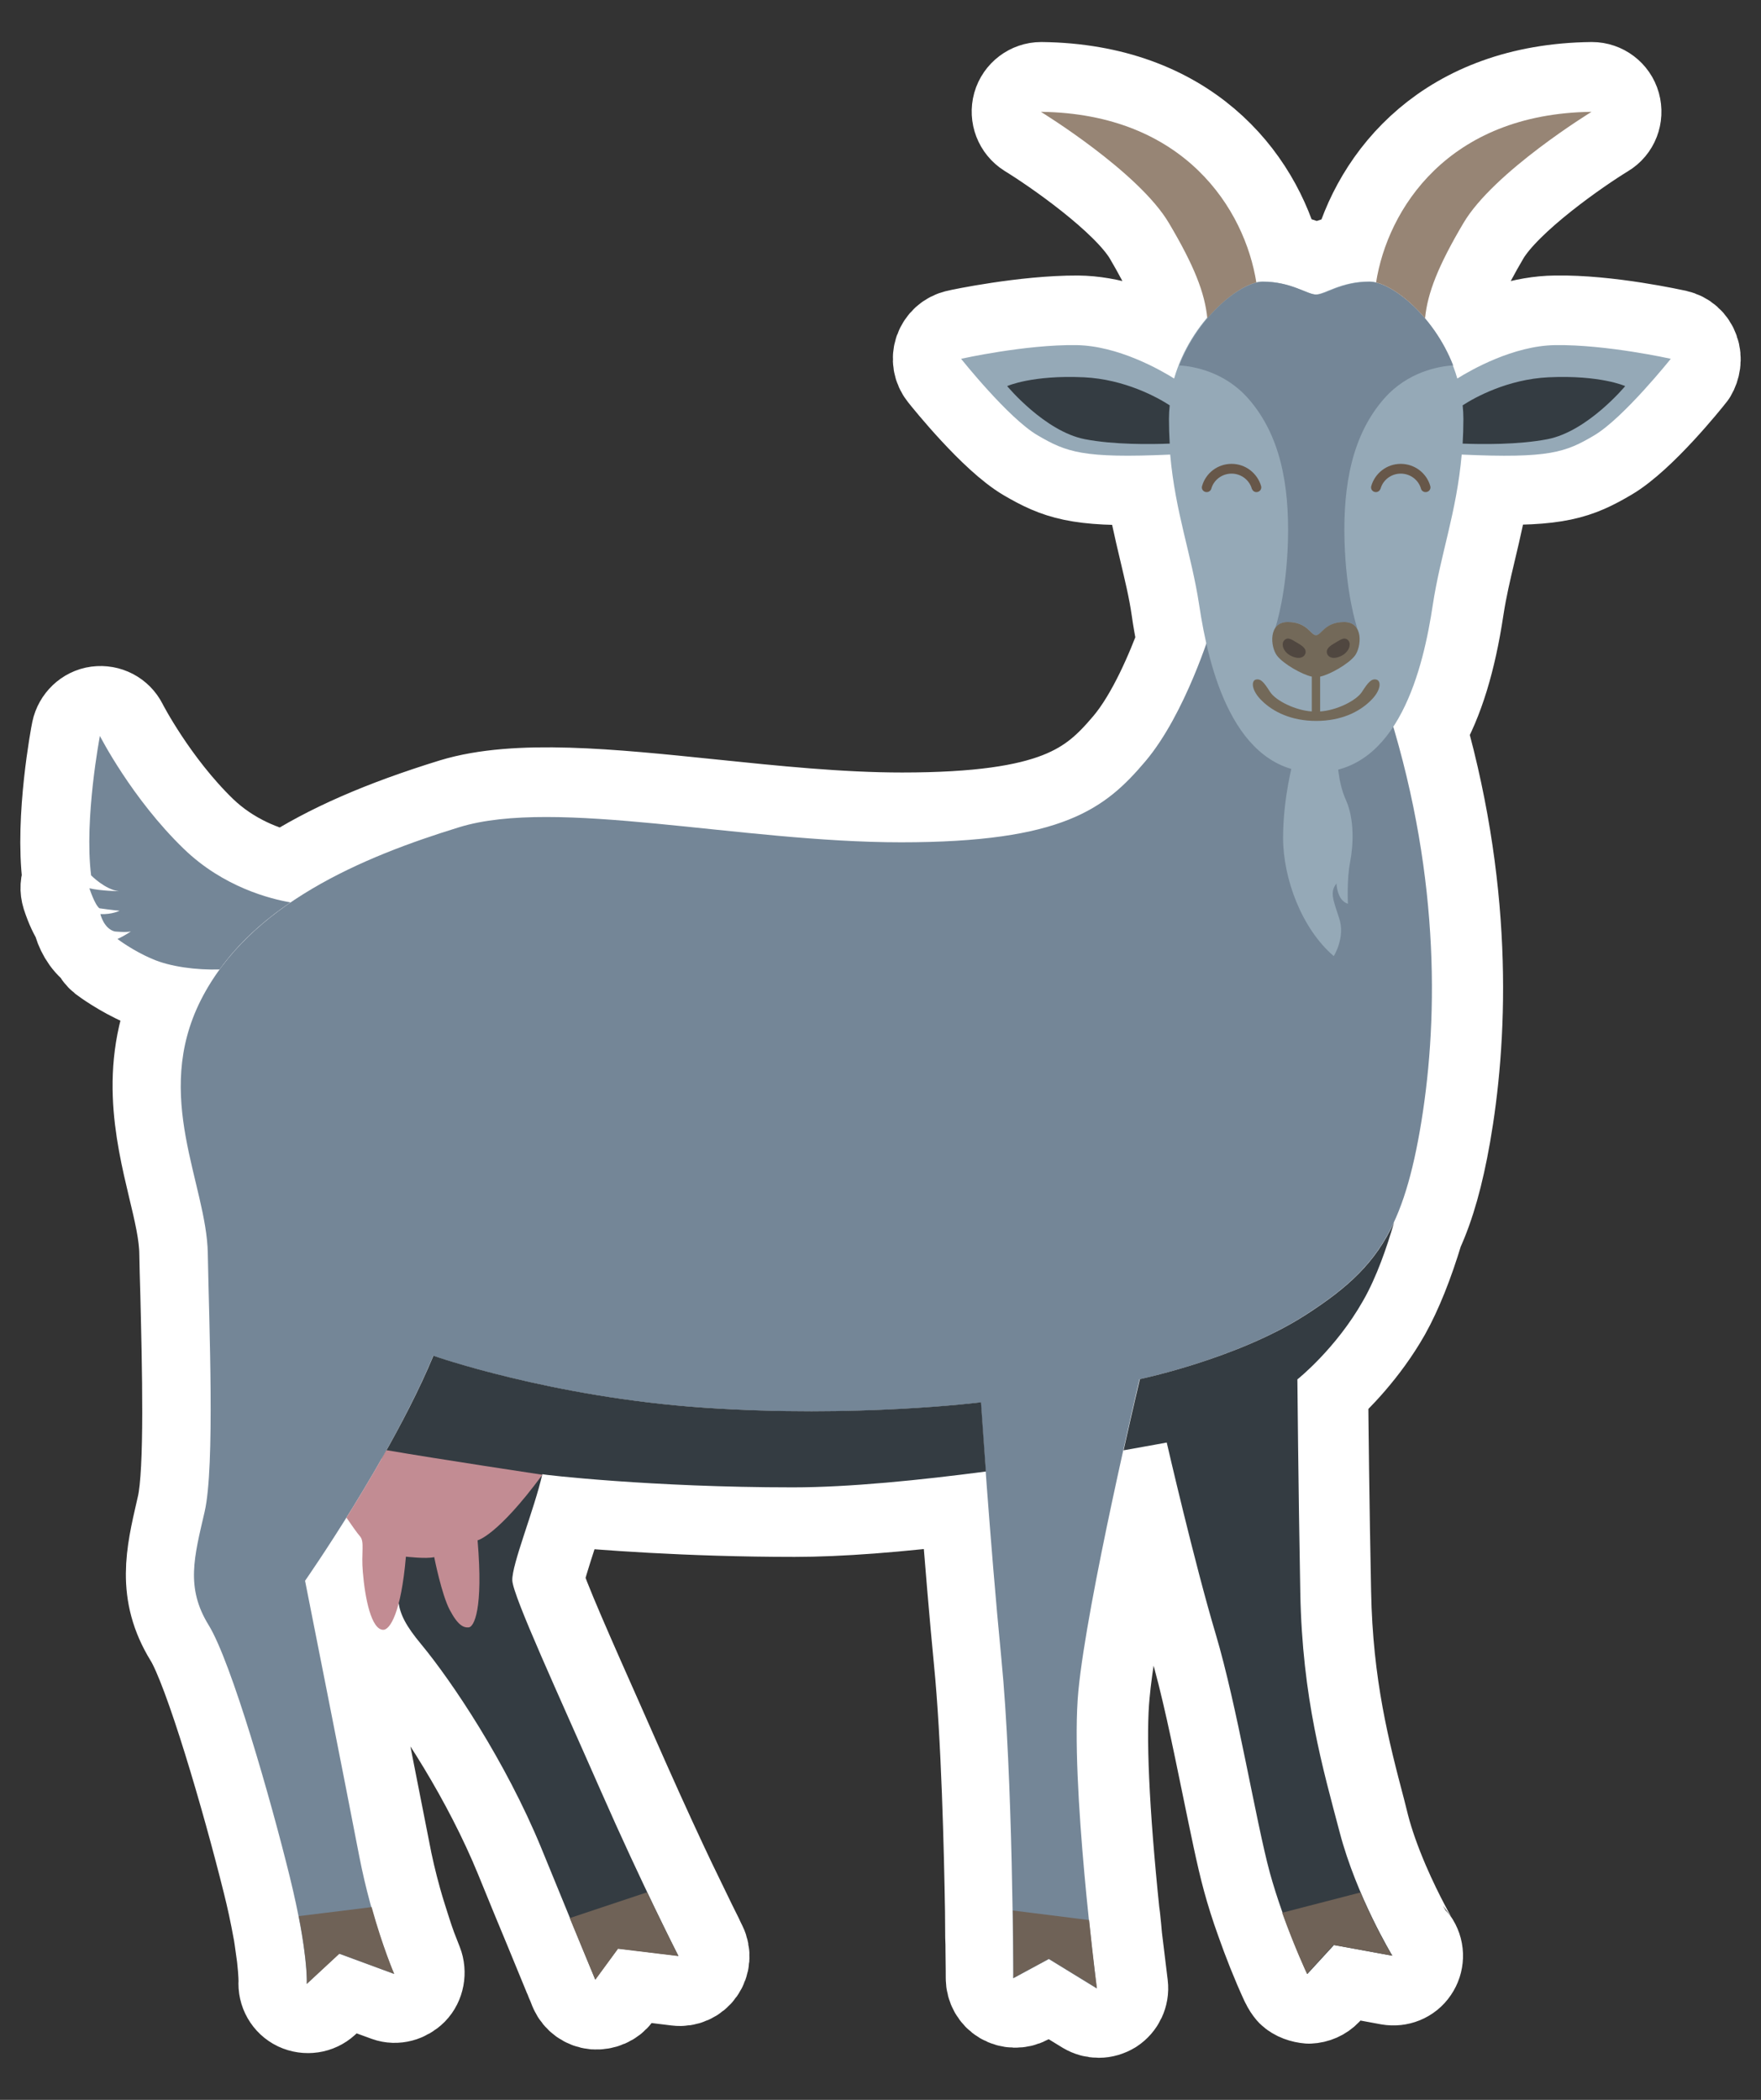<svg width="26" height="31" viewBox="0 0 26 31" fill="none" xmlns="http://www.w3.org/2000/svg">
<rect x="0" y="0" width="26" height="31" fill="#333333" stroke="none"/>
<path d="M24.98 5.189C24.944 5.081 24.854 5.002 24.742 4.977C24.703 4.97 23.742 4.754 22.965 4.768C22.5 4.772 22.036 4.945 21.694 5.117C21.612 4.934 21.504 4.761 21.385 4.603C21.439 4.304 21.594 3.962 21.889 3.459C22.223 2.897 23.288 2.163 23.673 1.929C23.799 1.854 23.857 1.703 23.817 1.559C23.778 1.418 23.648 1.321 23.504 1.321H23.501C21.403 1.346 20.36 2.635 20.057 3.836C19.813 3.862 19.629 3.937 19.503 3.988C19.478 3.998 19.456 4.006 19.438 4.013C19.42 4.006 19.399 3.998 19.377 3.988C19.248 3.934 19.068 3.862 18.819 3.836C18.517 2.635 17.474 1.346 15.376 1.321H15.372C15.229 1.321 15.099 1.418 15.059 1.559C15.02 1.699 15.077 1.85 15.203 1.929C15.585 2.163 16.653 2.897 16.988 3.459C17.283 3.962 17.438 4.308 17.492 4.603C17.369 4.761 17.265 4.937 17.182 5.117C16.84 4.945 16.376 4.772 15.912 4.768C15.135 4.765 14.178 4.966 14.138 4.977C14.027 5.002 13.94 5.081 13.901 5.189C13.865 5.297 13.883 5.412 13.955 5.502C14.03 5.596 14.703 6.431 15.175 6.708C15.632 6.974 15.919 7.078 17.006 7.046C17.06 7.438 17.143 7.78 17.222 8.115C17.29 8.406 17.359 8.683 17.402 8.982C17.423 9.133 17.452 9.295 17.488 9.471C17.33 9.899 17.042 10.594 16.675 11.026C16.142 11.655 15.588 12.105 13.318 12.105C12.397 12.105 11.425 12.004 10.486 11.907C9.018 11.756 7.629 11.612 6.697 11.896C5.657 12.217 4.869 12.562 4.232 12.976C3.905 12.9 3.39 12.72 2.951 12.296C2.235 11.601 1.782 10.723 1.778 10.713C1.714 10.587 1.581 10.518 1.44 10.536C1.304 10.554 1.192 10.662 1.163 10.799C1.152 10.849 0.919 12.083 1.03 12.958C1.03 12.961 1.03 12.965 1.034 12.972C0.998 13.048 0.994 13.13 1.019 13.21C1.073 13.375 1.127 13.483 1.174 13.552C1.174 13.555 1.178 13.562 1.178 13.566C1.21 13.706 1.293 13.875 1.44 13.98C1.462 14.034 1.498 14.084 1.548 14.124C1.559 14.131 1.818 14.325 2.138 14.462C2.293 14.527 2.487 14.573 2.696 14.602C2.696 14.606 2.692 14.606 2.692 14.609C2.153 15.682 2.394 16.7 2.588 17.517C2.674 17.873 2.754 18.211 2.757 18.499C2.761 18.668 2.764 18.87 2.772 19.089C2.797 20.136 2.84 21.719 2.721 22.238L2.703 22.317C2.556 22.957 2.426 23.508 2.822 24.152C3.121 24.634 3.682 26.559 3.984 27.775C4.042 28.005 4.092 28.236 4.139 28.495C4.146 28.527 4.15 28.559 4.157 28.603L4.196 28.883C4.225 29.139 4.222 29.258 4.222 29.258C4.211 29.391 4.283 29.52 4.405 29.578C4.527 29.635 4.671 29.614 4.769 29.524L5.103 29.214L5.726 29.441C5.844 29.484 5.978 29.445 6.068 29.355C6.157 29.265 6.183 29.117 6.136 28.998L6.042 28.757C6.039 28.75 6.035 28.743 6.035 28.736C6.014 28.678 5.992 28.613 5.97 28.545C5.927 28.408 5.873 28.247 5.823 28.067C5.747 27.793 5.693 27.559 5.65 27.329C5.477 26.444 4.995 24.008 4.877 23.407C4.92 23.346 4.977 23.256 5.049 23.151C5.049 23.18 5.053 23.209 5.056 23.241C5.121 24.015 5.326 24.393 5.686 24.393C5.758 24.393 5.819 24.375 5.873 24.346C5.909 24.393 5.949 24.443 5.992 24.494C6.485 25.084 7.233 26.246 7.708 27.408C7.874 27.818 8.021 28.171 8.136 28.448L8.432 29.168C8.435 29.178 8.453 29.218 8.457 29.229C8.464 29.243 8.467 29.258 8.475 29.268C8.5 29.337 8.514 29.366 8.514 29.366C8.561 29.47 8.662 29.545 8.781 29.556C8.896 29.563 9.011 29.517 9.079 29.423L9.299 29.121L10 29.207C10.119 29.222 10.238 29.168 10.306 29.07C10.374 28.973 10.385 28.844 10.331 28.736C10.328 28.732 10.324 28.725 10.32 28.714C10.317 28.711 10.317 28.703 10.313 28.7L10.299 28.671L10.274 28.617C10.227 28.523 10.155 28.38 10.062 28.185L9.874 27.797C9.723 27.48 9.482 26.962 9.191 26.307C9.065 26.019 8.935 25.731 8.813 25.451C8.428 24.584 7.949 23.508 7.921 23.328C7.924 23.234 8.039 22.878 8.115 22.644C8.172 22.471 8.23 22.291 8.28 22.126C8.835 22.18 10.155 22.284 11.731 22.284C12.386 22.284 13.242 22.22 14.282 22.09C14.354 23.044 14.422 23.839 14.487 24.512C14.599 25.641 14.638 27.314 14.653 28.207L14.656 28.606C14.66 28.671 14.66 28.729 14.66 28.786C14.664 29.049 14.664 29.204 14.664 29.204C14.664 29.319 14.725 29.427 14.822 29.484C14.919 29.542 15.045 29.545 15.146 29.491L15.505 29.297L16.052 29.632C16.106 29.664 16.164 29.679 16.222 29.679C16.283 29.679 16.344 29.661 16.398 29.628C16.502 29.56 16.56 29.438 16.545 29.315L16.463 28.642L16.459 28.61C16.452 28.516 16.441 28.419 16.43 28.311C16.43 28.297 16.427 28.282 16.423 28.268C16.265 26.739 16.214 25.609 16.276 24.997C16.351 24.163 16.697 22.543 16.887 21.698C16.927 21.691 16.966 21.683 16.999 21.676C17.128 22.23 17.416 23.418 17.654 24.22C17.834 24.817 17.999 25.631 18.147 26.35C18.258 26.886 18.359 27.394 18.452 27.732C18.503 27.919 18.564 28.117 18.647 28.347C18.751 28.642 18.873 28.952 19.007 29.243C19.007 29.243 19.014 29.254 19.017 29.261C19.035 29.301 19.061 29.34 19.089 29.373C19.151 29.434 19.244 29.463 19.327 29.47C19.417 29.466 19.5 29.43 19.561 29.366L19.831 29.07L20.514 29.196C20.64 29.218 20.77 29.168 20.842 29.06C20.914 28.955 20.921 28.815 20.852 28.703C20.849 28.7 20.626 28.322 20.406 27.811C20.277 27.509 20.176 27.225 20.111 26.973L20.054 26.746C19.827 25.883 19.568 24.9 19.543 23.5C19.517 22.23 19.503 20.939 19.5 20.507C19.701 20.323 20.111 19.917 20.428 19.359C20.601 19.049 20.762 18.646 20.91 18.157C21.079 17.787 21.205 17.337 21.309 16.747C21.543 15.408 21.666 13.292 20.953 10.77C21.209 10.328 21.389 9.741 21.504 8.978C21.55 8.676 21.615 8.403 21.684 8.111C21.763 7.776 21.846 7.435 21.899 7.042C22.986 7.075 23.274 6.97 23.731 6.701C24.202 6.424 24.875 5.589 24.947 5.495C24.997 5.412 25.019 5.294 24.98 5.189Z" fill="white" stroke="white" stroke-width="1.401" stroke-miterlimit="10" stroke-linecap="round" stroke-linejoin="round"/>
<path d="M17.882 9.287C17.882 9.287 17.504 10.539 16.91 11.24C16.316 11.942 15.687 12.435 13.305 12.435C10.923 12.435 8.21 11.773 6.781 12.212C5.353 12.651 3.68 13.349 2.964 14.767C2.251 16.184 3.05 17.48 3.068 18.502C3.086 19.523 3.176 21.65 3.021 22.319C2.866 22.988 2.74 23.438 3.079 23.989C3.417 24.536 4 26.576 4.277 27.702C4.554 28.828 4.529 29.289 4.529 29.289L5.007 28.843L5.817 29.141C5.817 29.141 5.497 28.404 5.302 27.393C5.108 26.382 4.504 23.337 4.504 23.337C4.504 23.337 5.774 21.52 6.396 20.016C6.396 20.016 8.134 20.628 10.39 20.783C12.646 20.938 14.481 20.704 14.481 20.704C14.481 20.704 14.614 22.737 14.784 24.482C14.956 26.223 14.96 29.206 14.96 29.206L15.485 28.922L16.194 29.357C16.194 29.357 15.795 26.299 15.921 24.968C16.047 23.636 16.824 20.362 16.824 20.362C16.824 20.362 18.259 20.063 19.263 19.419C20.267 18.775 20.692 18.235 20.962 16.699C21.232 15.162 21.278 13.007 20.519 10.557L17.882 9.287Z" fill="#748697"/>
<path d="M11.706 21.958C12.544 21.958 13.595 21.85 14.556 21.724C14.512 21.116 14.484 20.702 14.484 20.702C14.484 20.702 12.649 20.936 10.393 20.782C8.137 20.627 6.399 20.015 6.399 20.015C6.193 20.512 5.916 21.044 5.636 21.534C5.758 21.922 5.895 22.451 5.891 22.865C5.884 23.613 5.765 23.729 6.219 24.275C6.672 24.822 7.464 26.003 7.989 27.276C8.511 28.554 8.788 29.223 8.788 29.223L9.122 28.766L10.015 28.874C10.015 28.874 9.482 27.83 8.867 26.431C8.252 25.031 7.575 23.567 7.564 23.333C7.554 23.099 7.888 22.289 8.007 21.764C8.011 21.771 9.619 21.958 11.706 21.958Z" fill="#343C42"/>
<path d="M19.198 23.512C19.169 21.954 19.155 20.364 19.155 20.364C19.155 20.364 19.723 19.914 20.126 19.201C20.328 18.849 20.479 18.403 20.583 18.046C20.306 18.644 19.903 19.011 19.27 19.417C18.266 20.061 16.83 20.36 16.83 20.36C16.83 20.36 16.726 20.795 16.589 21.411C16.982 21.342 17.226 21.296 17.226 21.296C17.226 21.296 17.633 23.066 17.95 24.127C18.266 25.189 18.54 26.876 18.748 27.646C18.961 28.416 19.302 29.143 19.302 29.143L19.695 28.715L20.558 28.873C20.558 28.873 20.029 27.999 19.781 27.056C19.533 26.113 19.227 25.074 19.198 23.512Z" fill="#343C42"/>
<path d="M3.242 14.312C3.522 13.923 3.882 13.599 4.289 13.322C3.997 13.272 3.299 13.099 2.713 12.531C1.946 11.79 1.475 10.865 1.475 10.865C1.475 10.865 1.241 12.085 1.345 12.923C1.345 12.923 1.554 13.135 1.756 13.157C1.756 13.157 1.489 13.153 1.32 13.114C1.32 13.114 1.399 13.358 1.468 13.409C1.468 13.409 1.694 13.441 1.766 13.445C1.766 13.445 1.658 13.502 1.482 13.495C1.482 13.495 1.533 13.711 1.694 13.751C1.694 13.751 1.86 13.768 1.932 13.751C1.932 13.751 1.828 13.822 1.734 13.862C1.734 13.862 1.964 14.038 2.249 14.157C2.508 14.272 2.907 14.323 3.242 14.312Z" fill="#748697"/>
<path d="M5.115 22.405C5.187 22.51 5.277 22.639 5.317 22.683C5.385 22.765 5.331 22.92 5.357 23.208C5.389 23.596 5.482 24.061 5.659 24.061C5.756 24.061 5.921 23.816 5.993 22.981C5.993 22.981 6.292 23.017 6.411 22.988C6.411 22.988 6.519 23.539 6.641 23.769C6.763 23.999 6.846 24.032 6.922 24.025C6.997 24.017 7.138 23.762 7.051 22.74C7.051 22.74 7.343 22.675 8.008 21.772C8.008 21.772 6.479 21.542 5.706 21.409C5.504 21.768 5.299 22.11 5.115 22.405Z" fill="#C28C93"/>
<path d="M24.668 5.297C24.668 5.297 23.97 6.171 23.538 6.427C23.114 6.679 22.873 6.769 21.581 6.711C21.505 7.571 21.268 8.179 21.153 8.938C21.016 9.845 20.653 11.403 19.429 11.403C18.206 11.403 17.843 9.845 17.706 8.938C17.591 8.179 17.353 7.571 17.277 6.711C15.986 6.769 15.745 6.675 15.32 6.427C14.888 6.175 14.19 5.297 14.19 5.297C14.19 5.297 15.137 5.085 15.889 5.095C16.508 5.103 17.134 5.462 17.335 5.588C17.58 4.739 18.292 4.156 18.638 4.156C19.059 4.156 19.293 4.347 19.426 4.347C19.559 4.347 19.793 4.156 20.214 4.156C20.559 4.156 21.271 4.739 21.516 5.588C21.718 5.462 22.344 5.103 22.963 5.095C23.722 5.085 24.668 5.297 24.668 5.297Z" fill="#95A9B7"/>
<path d="M21.455 5.394C21.243 5.408 20.786 5.487 20.437 5.883C19.966 6.419 19.829 7.153 19.851 7.981C19.872 8.758 20.023 9.226 20.041 9.283C20.005 9.226 19.944 9.183 19.851 9.183C19.559 9.183 19.512 9.377 19.433 9.377C19.35 9.377 19.307 9.183 19.016 9.183C18.919 9.183 18.857 9.222 18.825 9.283C18.843 9.229 18.994 8.758 19.016 7.981C19.037 7.153 18.901 6.419 18.429 5.883C18.08 5.487 17.623 5.408 17.411 5.394C17.699 4.653 18.328 4.16 18.649 4.16C19.07 4.16 19.303 4.35 19.437 4.35C19.57 4.35 19.804 4.16 20.225 4.16C20.538 4.16 21.167 4.653 21.455 5.394Z" fill="#748697"/>
<path d="M20.232 10.348C20.067 10.51 19.8 10.643 19.433 10.643C19.066 10.643 18.8 10.51 18.634 10.348C18.469 10.19 18.473 10.046 18.544 10.032C18.616 10.017 18.663 10.075 18.75 10.212C18.836 10.348 19.134 10.489 19.368 10.503V9.989C19.228 9.96 18.951 9.805 18.854 9.679C18.757 9.553 18.721 9.183 19.012 9.183C19.304 9.183 19.35 9.377 19.43 9.377C19.512 9.377 19.555 9.183 19.847 9.183C20.138 9.183 20.099 9.553 20.005 9.679C19.908 9.805 19.631 9.96 19.491 9.989V10.503C19.725 10.489 20.023 10.348 20.11 10.212C20.196 10.079 20.246 10.017 20.318 10.032C20.394 10.046 20.398 10.19 20.232 10.348Z" fill="#736959"/>
<path d="M19.163 9.496C19.084 9.453 19.023 9.395 18.965 9.449C18.908 9.503 18.944 9.625 19.062 9.683C19.181 9.741 19.26 9.705 19.275 9.64C19.289 9.575 19.224 9.532 19.163 9.496Z" fill="#504740"/>
<path d="M18.55 7.265C18.518 7.265 18.493 7.243 18.482 7.215C18.446 7.085 18.323 6.992 18.183 6.992C18.043 6.992 17.92 7.085 17.884 7.215C17.877 7.243 17.848 7.265 17.816 7.265C17.769 7.265 17.733 7.222 17.748 7.175C17.802 6.984 17.978 6.848 18.183 6.848C18.392 6.848 18.564 6.988 18.619 7.175C18.633 7.222 18.597 7.265 18.55 7.265Z" fill="#675749"/>
<path d="M17.825 4.699C18.07 4.411 18.347 4.22 18.549 4.17C18.379 3.094 17.491 1.677 15.368 1.651C15.368 1.651 16.814 2.537 17.26 3.296C17.631 3.922 17.789 4.325 17.825 4.699Z" fill="#978575"/>
<path d="M17.27 6.549C16.997 6.56 16.446 6.567 16.018 6.484C15.424 6.369 14.87 5.7 14.87 5.7C14.87 5.7 15.237 5.534 16.003 5.57C16.608 5.599 17.094 5.869 17.27 5.984C17.263 6.049 17.259 6.117 17.259 6.185C17.259 6.308 17.263 6.43 17.27 6.549Z" fill="#343C42"/>
<path d="M19.703 9.496C19.782 9.453 19.843 9.395 19.901 9.449C19.958 9.5 19.922 9.625 19.803 9.683C19.685 9.741 19.606 9.705 19.591 9.64C19.577 9.575 19.642 9.532 19.703 9.496Z" fill="#504740"/>
<path d="M20.314 7.265C20.347 7.265 20.372 7.243 20.383 7.215C20.419 7.085 20.541 6.992 20.681 6.992C20.822 6.992 20.944 7.085 20.98 7.215C20.987 7.243 21.016 7.265 21.048 7.265C21.095 7.265 21.131 7.222 21.117 7.175C21.063 6.984 20.886 6.848 20.681 6.848C20.473 6.848 20.3 6.988 20.246 7.175C20.232 7.222 20.267 7.265 20.314 7.265Z" fill="#675749"/>
<path d="M21.04 4.699C20.796 4.411 20.519 4.22 20.317 4.17C20.486 3.094 21.375 1.677 23.498 1.651C23.498 1.651 22.051 2.537 21.605 3.296C21.235 3.922 21.076 4.325 21.04 4.699Z" fill="#978575"/>
<path d="M21.595 6.549C21.869 6.56 22.419 6.567 22.847 6.484C23.441 6.369 23.995 5.7 23.995 5.7C23.995 5.7 23.628 5.534 22.862 5.57C22.257 5.599 21.771 5.869 21.595 5.984C21.602 6.049 21.606 6.117 21.606 6.185C21.606 6.308 21.602 6.43 21.595 6.549Z" fill="#343C42"/>
<path d="M19.091 11.248C19.091 11.248 18.944 11.773 18.944 12.37C18.944 12.967 19.217 13.709 19.692 14.115C19.692 14.115 19.868 13.838 19.771 13.554C19.678 13.27 19.634 13.169 19.732 13.043C19.732 13.043 19.739 13.295 19.901 13.342C19.901 13.342 19.883 12.989 19.933 12.73C19.983 12.471 19.998 12.093 19.872 11.812C19.746 11.535 19.746 11.19 19.746 11.19L19.091 11.248Z" fill="#95A9B7"/>
<path d="M14.954 28.205L16.08 28.346C16.141 28.936 16.195 29.353 16.195 29.353L15.486 28.918L14.961 29.202C14.964 29.202 14.964 28.799 14.954 28.205ZM5.012 28.842L5.821 29.141C5.821 29.141 5.652 28.752 5.487 28.155L4.411 28.288C4.548 28.99 4.53 29.288 4.53 29.288L5.012 28.842ZM19.297 29.141L19.689 28.713L20.552 28.871C20.552 28.871 20.315 28.479 20.085 27.939L18.93 28.238C19.113 28.749 19.297 29.141 19.297 29.141ZM8.79 29.227L9.125 28.77L10.017 28.878C10.017 28.878 9.833 28.518 9.553 27.936L8.412 28.317C8.66 28.918 8.79 29.227 8.79 29.227Z" fill="#6F6257"/>
</svg>
